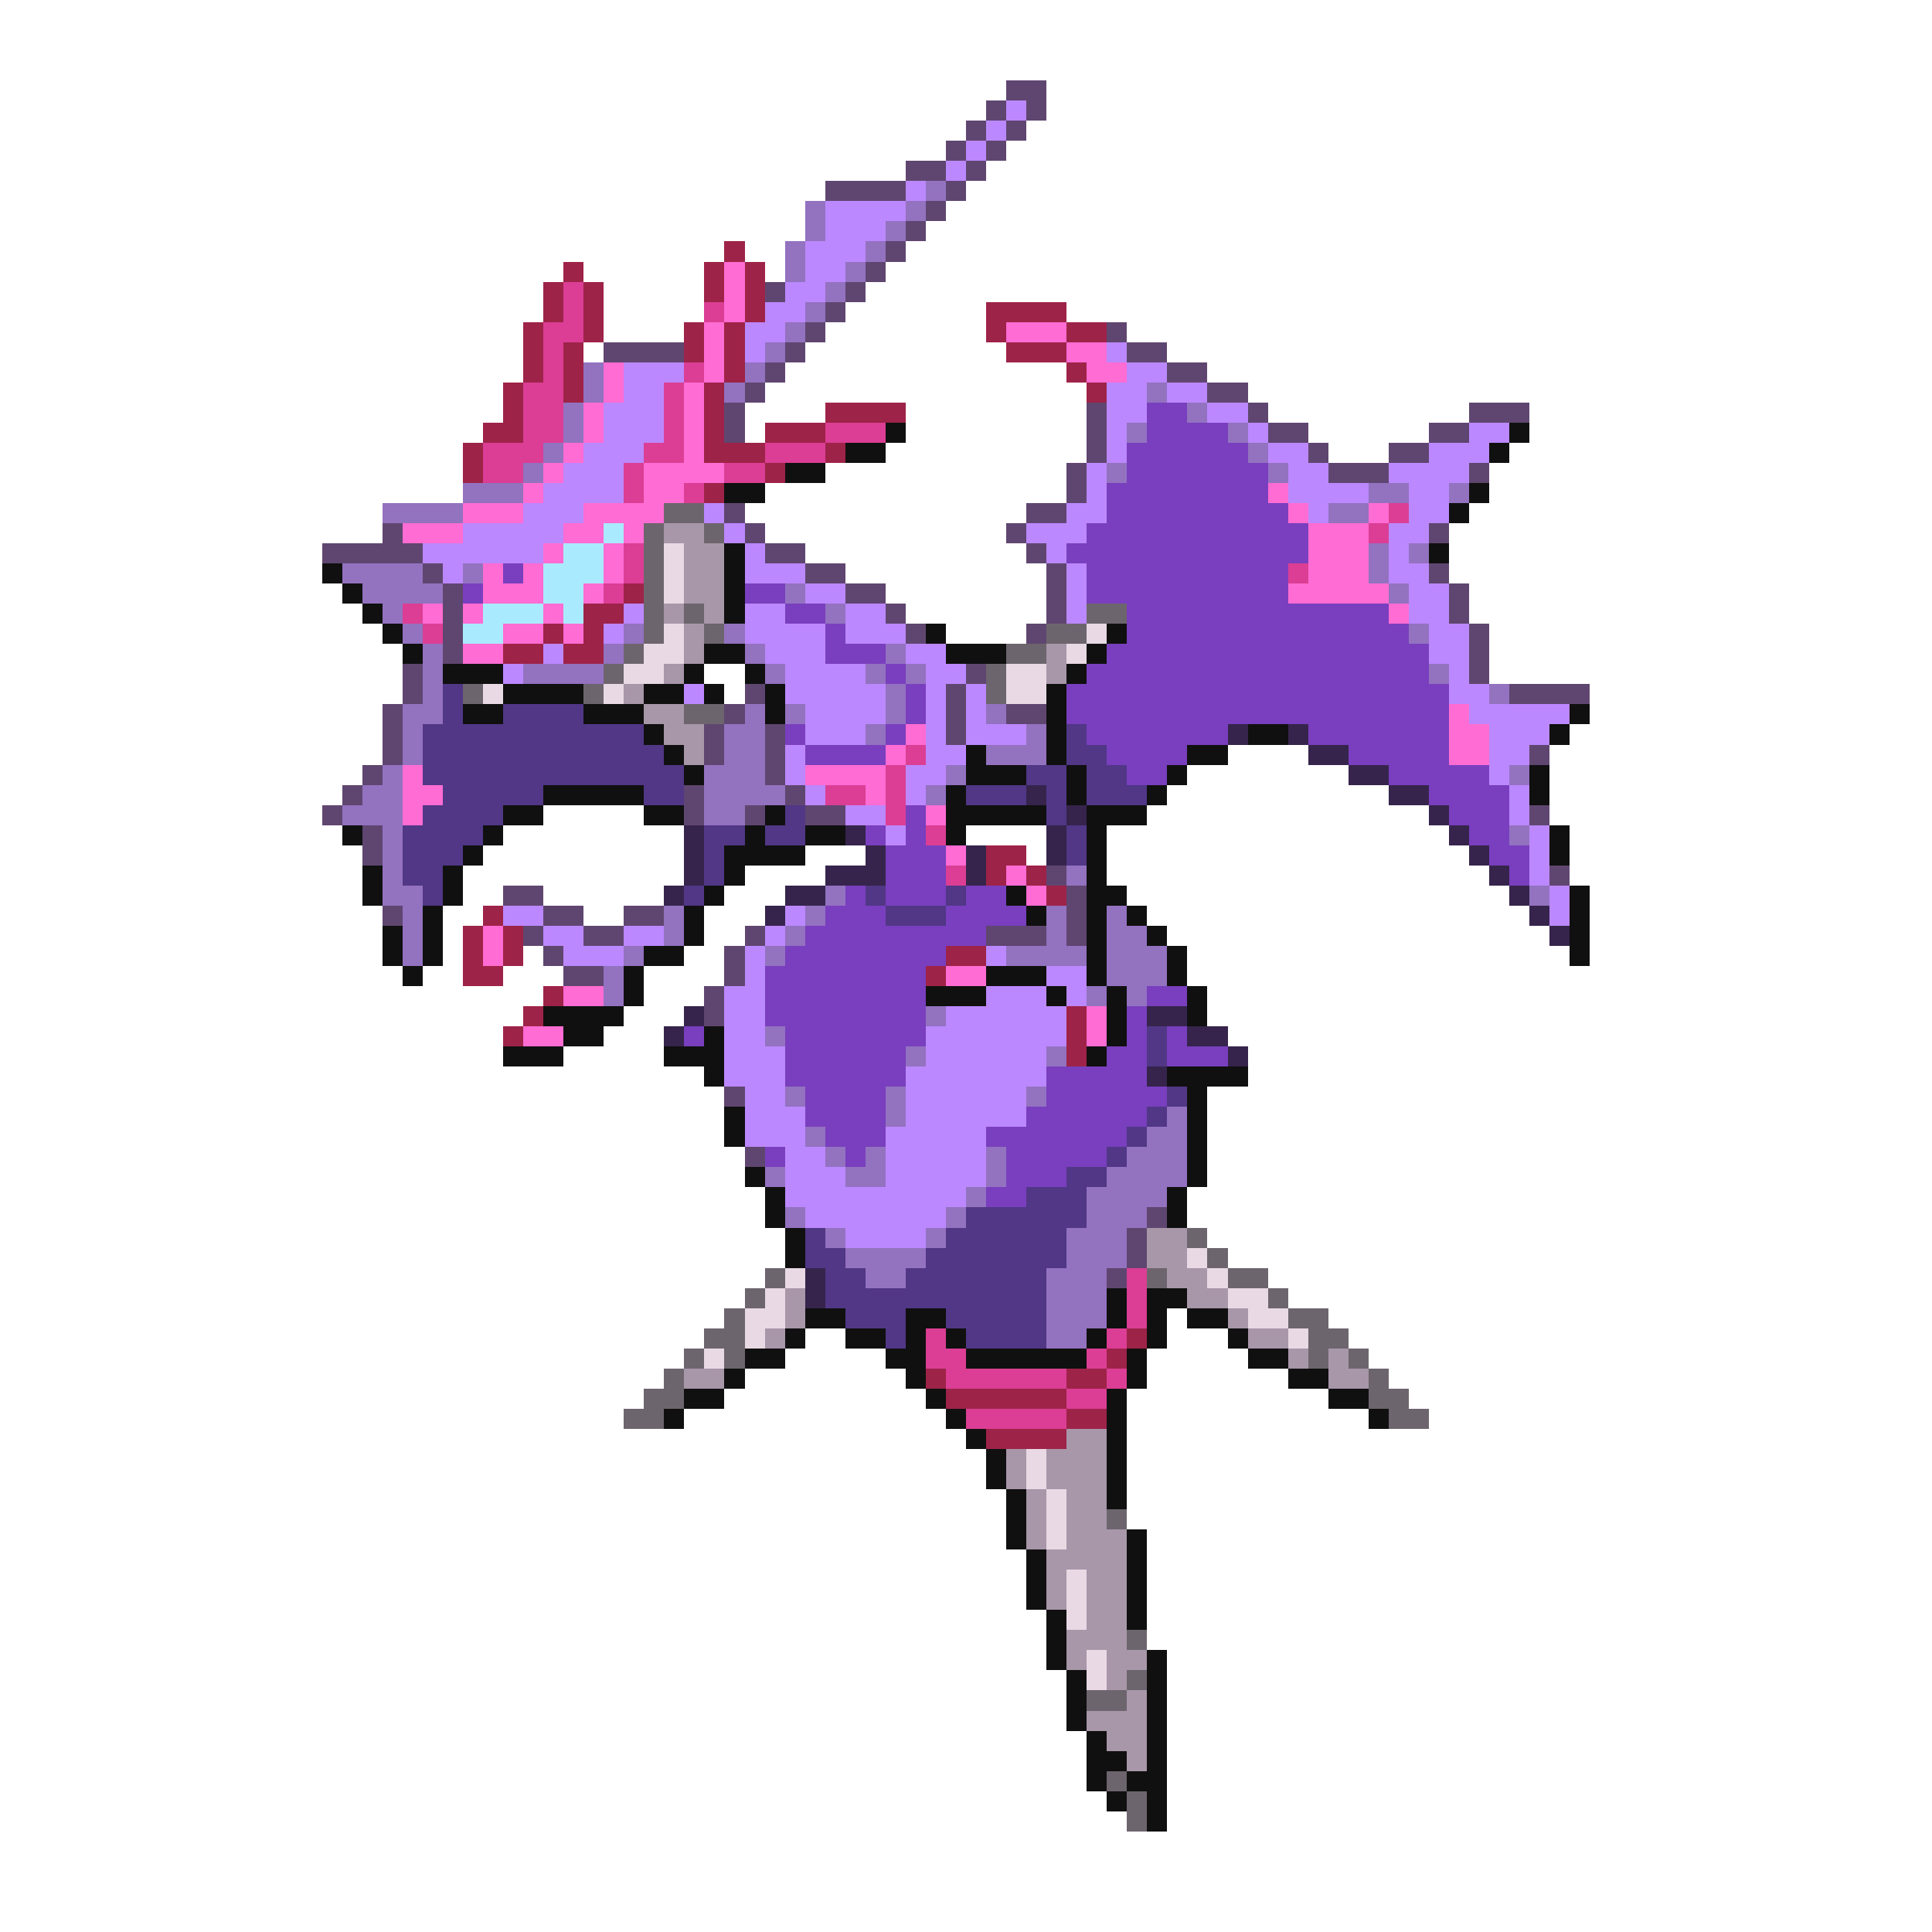 <svg xmlns="http://www.w3.org/2000/svg" viewBox="0 -0.5 96 96" shape-rendering="crispEdges">
<path stroke="#5f4670" d="M50 4h2M49 5h1M51 5h1M48 6h1M50 6h1M47 7h1M49 7h1M45 8h2M48 8h1M41 9h4M47 9h1M46 10h1M45 11h1M44 12h1M43 13h1M38 14h1M42 14h1M41 15h1M40 16h1M55 16h1M30 17h4M39 17h1M56 17h2M38 18h1M58 18h2M37 19h1M60 19h2M36 20h1M54 20h1M62 20h1M73 20h3M36 21h1M54 21h1M63 21h2M71 21h2M54 22h1M65 22h1M69 22h2M53 23h1M66 23h3M73 23h1M53 24h1M36 25h1M51 25h2M19 26h1M37 26h1M50 26h1M71 26h1M16 27h5M38 27h2M51 27h1M21 28h1M40 28h2M52 28h1M71 28h1M22 29h1M42 29h2M52 29h1M72 29h1M22 30h1M44 30h1M52 30h1M72 30h1M22 31h1M45 31h1M51 31h1M73 31h1M22 32h1M73 32h1M20 33h1M48 33h1M73 33h1M20 34h1M37 34h1M47 34h1M75 34h4M19 35h1M36 35h1M47 35h1M50 35h2M19 36h1M35 36h1M38 36h1M47 36h1M19 37h1M35 37h1M38 37h1M76 37h1M18 38h1M38 38h1M17 39h1M34 39h1M39 39h1M16 40h1M34 40h1M37 40h1M40 40h2M76 40h1M18 41h1M18 42h1M52 43h1M77 43h1M25 44h2M53 44h1M19 45h1M27 45h2M31 45h2M53 45h1M26 46h1M29 46h2M37 46h1M49 46h3M53 46h1M27 47h1M36 47h1M28 48h2M36 48h1M35 49h1M35 50h1M36 54h1M37 57h1M57 60h1M56 61h1M56 62h1M55 63h1" />
<path stroke="#bc88ff" d="M50 5h1M49 6h1M48 7h1M47 8h1M45 9h1M41 10h4M41 11h3M40 12h3M40 13h2M39 14h2M38 15h2M37 16h2M37 17h1M55 17h1M31 18h3M56 18h2M31 19h2M55 19h2M58 19h2M30 20h3M55 20h2M60 20h2M30 21h3M55 21h1M62 21h1M73 21h2M29 22h3M55 22h1M63 22h2M71 22h3M28 23h3M54 23h1M64 23h2M69 23h4M27 24h4M54 24h1M64 24h4M70 24h2M26 25h3M35 25h1M53 25h2M65 25h1M70 25h2M23 26h5M36 26h1M51 26h3M69 26h2M21 27h6M37 27h1M52 27h1M69 27h1M22 28h1M37 28h3M53 28h1M69 28h2M40 29h2M53 29h1M70 29h2M31 30h1M37 30h2M42 30h2M53 30h1M70 30h2M30 31h1M37 31h4M42 31h3M71 31h2M27 32h1M38 32h3M45 32h2M71 32h2M25 33h1M39 33h4M46 33h2M72 33h1M34 34h1M39 34h5M46 34h1M48 34h1M72 34h2M40 35h4M46 35h1M48 35h1M73 35h5M40 36h3M46 36h1M48 36h3M74 36h3M39 37h1M46 37h2M74 37h2M39 38h1M45 38h2M74 38h1M40 39h1M45 39h1M75 39h1M42 40h2M75 40h1M44 41h1M76 41h1M76 42h1M76 43h1M77 44h1M25 45h2M39 45h1M77 45h1M27 46h2M31 46h2M38 46h1M28 47h3M37 47h1M49 47h1M37 48h1M52 48h2M36 49h2M49 49h3M53 49h1M36 50h2M47 50h6M36 51h2M46 51h7M36 52h3M46 52h6M36 53h3M45 53h7M37 54h2M45 54h6M37 55h3M45 55h6M37 56h3M44 56h5M39 57h2M44 57h5M39 58h3M44 58h5M39 59h9M40 60h7M42 61h4" />
<path stroke="#9372c0" d="M46 9h1M40 10h1M45 10h1M40 11h1M44 11h1M39 12h1M43 12h1M39 13h1M42 13h1M41 14h1M40 15h1M39 16h1M38 17h1M29 18h1M37 18h1M29 19h1M36 19h1M57 19h1M28 20h1M59 20h1M28 21h1M56 21h1M61 21h1M27 22h1M62 22h1M26 23h1M55 23h1M63 23h1M23 24h3M68 24h2M72 24h1M19 25h4M66 25h2M68 27h1M70 27h1M17 28h4M23 28h1M68 28h1M18 29h4M39 29h1M69 29h1M19 30h1M41 30h1M20 31h1M31 31h1M36 31h1M70 31h1M21 32h1M30 32h1M37 32h1M44 32h1M21 33h1M26 33h4M38 33h1M43 33h1M45 33h1M71 33h1M21 34h1M44 34h1M74 34h1M20 35h2M37 35h1M39 35h1M44 35h1M49 35h1M20 36h1M36 36h2M43 36h1M51 36h1M20 37h1M36 37h2M49 37h3M19 38h1M35 38h3M47 38h1M75 38h1M18 39h2M35 39h4M46 39h1M17 40h3M35 40h2M19 41h1M75 41h1M19 42h1M19 43h1M53 43h1M19 44h2M41 44h1M76 44h1M20 45h1M33 45h1M40 45h1M52 45h1M55 45h1M20 46h1M33 46h1M39 46h1M52 46h1M55 46h2M20 47h1M31 47h1M38 47h1M50 47h4M55 47h3M30 48h1M55 48h3M30 49h1M54 49h1M56 49h1M46 50h1M38 51h1M45 52h1M52 52h1M39 54h1M44 54h1M51 54h1M44 55h1M58 55h1M40 56h1M57 56h2M41 57h1M43 57h1M49 57h1M56 57h3M38 58h1M42 58h2M49 58h1M55 58h4M48 59h1M54 59h4M39 60h1M47 60h1M54 60h3M41 61h1M46 61h1M53 61h3M42 62h4M53 62h3M43 63h2M52 63h3M52 64h3M52 65h3M52 66h2" />
<path stroke="#9e2348" d="M36 12h1M28 13h1M35 13h1M37 13h1M27 14h1M29 14h1M35 14h1M37 14h1M27 15h1M29 15h1M37 15h1M49 15h4M26 16h1M29 16h1M34 16h1M36 16h1M49 16h1M53 16h2M26 17h1M28 17h1M34 17h1M36 17h1M50 17h3M26 18h1M28 18h1M36 18h1M53 18h1M25 19h1M28 19h1M35 19h1M54 19h1M25 20h1M35 20h1M41 20h4M24 21h2M35 21h1M38 21h3M23 22h1M35 22h3M41 22h1M23 23h1M38 23h1M35 24h1M31 29h1M29 30h2M27 31h1M29 31h1M25 32h2M28 32h2M49 42h2M49 43h1M51 43h1M52 44h1M24 45h1M23 46h1M25 46h1M23 47h1M25 47h1M47 47h2M23 48h2M46 48h1M27 49h1M26 50h1M53 50h1M25 51h1M53 51h1M53 52h1M56 66h1M55 67h1M46 68h1M53 68h2M47 69h6M53 70h2M49 71h4" />
<path stroke="#ff6cd3" d="M36 13h1M36 14h1M36 15h1M35 16h1M50 16h3M35 17h1M53 17h2M30 18h1M35 18h1M54 18h2M30 19h1M34 19h1M29 20h1M34 20h1M29 21h1M34 21h1M28 22h1M34 22h1M27 23h1M32 23h4M26 24h1M32 24h2M63 24h1M23 25h3M29 25h4M64 25h1M68 25h1M20 26h3M28 26h2M31 26h1M65 26h3M27 27h1M30 27h1M65 27h3M24 28h1M26 28h1M30 28h1M65 28h3M24 29h3M29 29h1M64 29h5M21 30h1M23 30h1M27 30h1M69 30h1M25 31h2M28 31h1M23 32h2M72 35h1M45 36h1M72 36h2M44 37h1M72 37h2M20 38h1M40 38h4M20 39h2M43 39h1M20 40h1M46 40h1M47 42h1M50 43h1M51 44h1M24 46h1M24 47h1M47 48h2M28 49h2M54 50h1M26 51h2M54 51h1" />
<path stroke="#db3e94" d="M28 14h1M28 15h1M35 15h1M27 16h2M27 17h1M27 18h1M34 18h1M26 19h2M33 19h1M26 20h2M33 20h1M26 21h2M33 21h1M41 21h3M24 22h3M32 22h2M38 22h3M24 23h2M31 23h1M36 23h2M31 24h1M34 24h1M69 25h1M68 26h1M31 27h1M31 28h1M64 28h1M30 29h1M20 30h1M21 31h1M45 37h1M44 38h1M41 39h2M44 39h1M44 40h1M46 41h1M47 43h1M56 63h1M56 64h1M56 65h1M46 66h1M55 66h1M46 67h2M54 67h1M47 68h6M55 68h1M53 69h2M48 70h5" />
<path stroke="#793fbe" d="M57 20h2M57 21h4M56 22h6M56 23h7M55 24h8M55 25h9M54 26h11M53 27h12M25 28h1M54 28h10M23 29h1M37 29h2M54 29h10M39 30h2M56 30h13M41 31h1M56 31h14M41 32h3M55 32h16M44 33h1M54 33h17M45 34h1M53 34h19M45 35h1M53 35h19M39 36h1M44 36h1M54 36h7M65 36h7M40 37h4M55 37h4M67 37h5M56 38h2M69 38h5M71 39h4M45 40h1M72 40h3M43 41h1M45 41h1M73 41h2M44 42h3M74 42h2M44 43h3M75 43h1M42 44h1M44 44h3M48 44h2M41 45h3M47 45h4M40 46h9M39 47h8M38 48h8M38 49h8M57 49h2M38 50h8M56 50h1M34 51h1M39 51h7M56 51h1M58 51h1M39 52h6M55 52h2M58 52h3M39 53h6M52 53h5M40 54h4M52 54h6M40 55h4M51 55h6M41 56h3M49 56h7M38 57h1M42 57h1M50 57h5M50 58h3M49 59h2" />
<path stroke="#101010" d="M44 21h1M75 21h1M42 22h2M74 22h1M39 23h2M36 24h2M73 24h1M72 25h1M36 27h1M71 27h1M16 28h1M36 28h1M17 29h1M36 29h1M18 30h1M36 30h1M19 31h1M46 31h1M55 31h1M20 32h1M35 32h2M47 32h3M54 32h1M22 33h3M34 33h1M37 33h1M53 33h1M25 34h4M32 34h2M35 34h1M38 34h1M52 34h1M23 35h2M29 35h3M38 35h1M52 35h1M78 35h1M32 36h1M52 36h1M62 36h2M77 36h1M33 37h1M48 37h1M52 37h1M59 37h2M34 38h1M48 38h3M53 38h1M58 38h1M76 38h1M27 39h5M47 39h1M53 39h1M57 39h1M76 39h1M25 40h2M32 40h2M38 40h1M47 40h5M54 40h3M17 41h1M24 41h1M37 41h1M40 41h2M47 41h1M54 41h1M77 41h1M23 42h1M36 42h4M54 42h1M77 42h1M18 43h1M22 43h1M36 43h1M54 43h1M18 44h1M22 44h1M35 44h1M50 44h1M54 44h2M78 44h1M21 45h1M34 45h1M51 45h1M54 45h1M56 45h1M78 45h1M19 46h1M21 46h1M34 46h1M54 46h1M57 46h1M78 46h1M19 47h1M21 47h1M32 47h2M54 47h1M58 47h1M78 47h1M20 48h1M31 48h1M49 48h3M54 48h1M58 48h1M31 49h1M46 49h3M52 49h1M55 49h1M59 49h1M27 50h4M55 50h1M59 50h1M28 51h2M35 51h1M55 51h1M25 52h3M33 52h3M54 52h1M35 53h1M58 53h4M59 54h1M36 55h1M59 55h1M36 56h1M59 56h1M59 57h1M37 58h1M59 58h1M38 59h1M58 59h1M38 60h1M58 60h1M39 61h1M39 62h1M55 64h1M57 64h2M40 65h2M45 65h2M55 65h1M57 65h1M59 65h2M39 66h1M42 66h2M45 66h1M47 66h1M54 66h1M57 66h1M61 66h1M37 67h2M44 67h2M48 67h6M56 67h1M62 67h2M36 68h1M45 68h1M56 68h1M64 68h2M34 69h2M46 69h1M55 69h1M66 69h2M33 70h1M47 70h1M55 70h1M68 70h1M48 71h1M55 71h1M49 72h1M55 72h1M49 73h1M55 73h1M50 74h1M55 74h1M50 75h1M50 76h1M56 76h1M51 77h1M56 77h1M51 78h1M56 78h1M51 79h1M56 79h1M52 80h1M56 80h1M52 81h1M52 82h1M57 82h1M53 83h1M57 83h1M53 84h1M57 84h1M53 85h1M57 85h1M54 86h1M57 86h1M54 87h2M57 87h1M54 88h1M56 88h2M55 89h1M57 89h1M57 90h1" />
<path stroke="#6d656d" d="M33 25h2M32 26h1M35 26h1M32 27h1M32 28h1M32 29h1M32 30h1M34 30h1M54 30h2M32 31h1M35 31h1M52 31h2M31 32h1M50 32h2M30 33h1M49 33h1M23 34h1M29 34h1M49 34h1M34 35h2M59 61h1M60 62h1M38 63h1M57 63h1M61 63h2M37 64h1M63 64h1M36 65h1M64 65h2M35 66h2M65 66h2M34 67h1M36 67h1M65 67h1M67 67h1M33 68h1M68 68h1M32 69h2M68 69h2M31 70h2M69 70h2M55 75h1M56 81h1M56 83h1M54 84h2M55 88h1M56 89h1M56 90h1" />
<path stroke="#aaeaff" d="M30 26h1M28 27h2M27 28h3M27 29h2M24 30h3M28 30h1M23 31h2" />
<path stroke="#a896a9" d="M33 26h2M34 27h2M34 28h2M34 29h2M33 30h1M35 30h1M34 31h1M34 32h1M52 32h1M33 33h1M52 33h1M31 34h1M32 35h2M33 36h2M34 37h1M57 61h2M57 62h2M58 63h2M39 64h1M59 64h2M39 65h1M61 65h1M38 66h1M62 66h2M64 67h1M66 67h1M34 68h2M66 68h2M53 71h2M50 72h1M52 72h3M50 73h1M52 73h3M51 74h1M53 74h2M51 75h1M53 75h2M51 76h1M53 76h3M52 77h4M52 78h1M54 78h2M52 79h1M54 79h2M54 80h2M53 81h3M53 82h1M55 82h2M55 83h1M56 84h1M54 85h3M55 86h2M56 87h1" />
<path stroke="#e8d9e4" d="M33 27h1M33 28h1M33 29h1M33 31h1M54 31h1M32 32h2M53 32h1M31 33h2M50 33h2M24 34h1M30 34h1M50 34h2M59 62h1M39 63h1M60 63h1M38 64h1M61 64h2M37 65h2M62 65h2M37 66h1M64 66h1M35 67h1M51 72h1M51 73h1M52 74h1M52 75h1M52 76h1M53 78h1M53 79h1M53 80h1M54 82h1M54 83h1" />
<path stroke="#513786" d="M22 34h1M22 35h1M25 35h4M21 36h11M53 36h1M21 37h12M53 37h2M21 38h13M51 38h2M54 38h2M22 39h5M32 39h2M48 39h3M52 39h1M54 39h3M21 40h4M39 40h1M52 40h1M20 41h4M35 41h2M38 41h2M53 41h1M20 42h3M35 42h1M53 42h1M20 43h2M35 43h1M21 44h1M34 44h1M43 44h1M47 44h1M44 45h3M57 51h1M57 52h1M58 54h1M57 55h1M56 56h1M55 57h1M53 58h2M51 59h3M48 60h6M40 61h1M47 61h6M40 62h2M46 62h7M41 63h2M45 63h7M41 64h11M42 65h3M47 65h5M44 66h1M48 66h4" />
<path stroke="#36244c" d="M61 36h1M64 36h1M65 37h2M67 38h2M51 39h1M69 39h2M53 40h1M71 40h1M34 41h1M42 41h1M52 41h1M72 41h1M34 42h1M43 42h1M48 42h1M52 42h1M73 42h1M34 43h1M41 43h3M48 43h1M74 43h1M33 44h1M39 44h2M75 44h1M38 45h1M76 45h1M77 46h1M34 50h1M57 50h2M33 51h1M59 51h2M61 52h1M57 53h1M40 63h1M40 64h1" />
</svg>